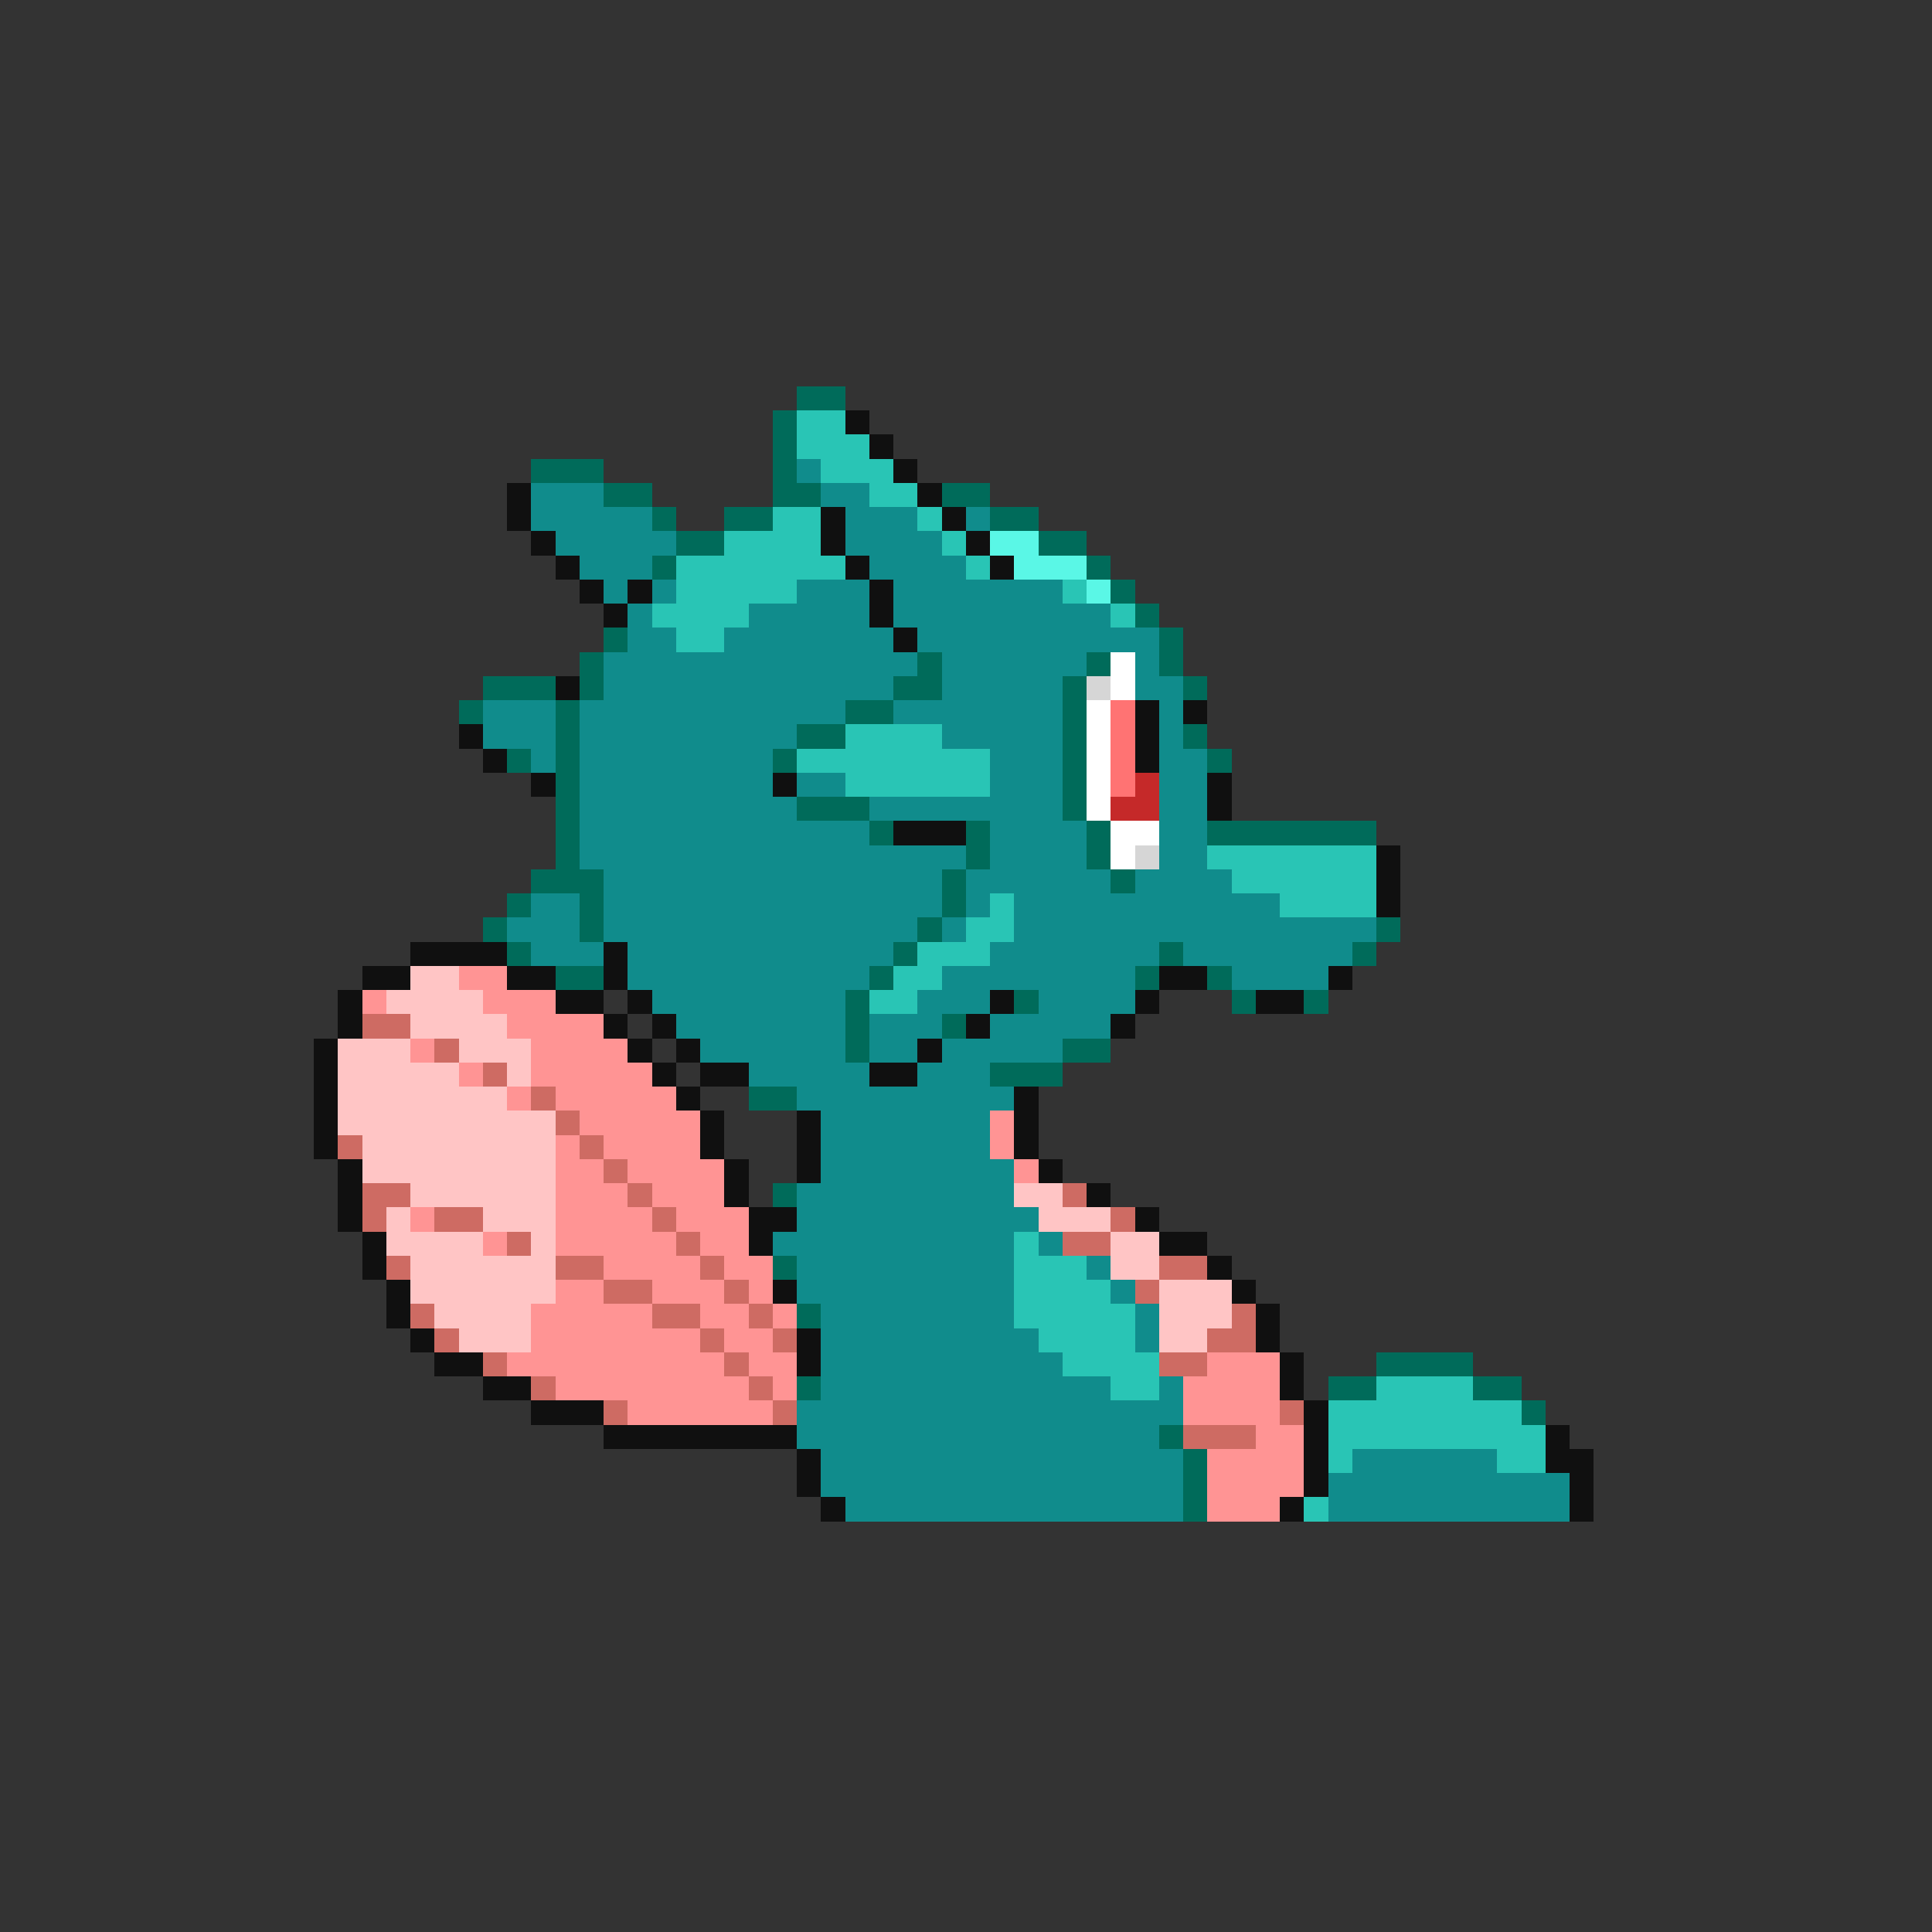 <svg xmlns="http://www.w3.org/2000/svg" viewBox="0 -0.5 80 80" shape-rendering="crispEdges">
<rect x="0" y="-0.5" width="80" height="80" fill="#333333" stroke="none"/>
<path stroke="#006b5a" d="M33 16h2M32 17h1M32 18h1M22 19h3M32 19h1M25 20h2M32 20h2M39 20h2M27 21h1M30 21h2M41 21h2M28 22h2M43 22h2M27 23h1M45 23h1M46 24h1M47 25h1M25 26h1M48 26h1M24 27h1M38 27h1M45 27h1M48 27h1M20 28h3M24 28h1M37 28h2M44 28h1M49 28h1M19 29h1M23 29h1M35 29h2M44 29h1M23 30h1M33 30h2M44 30h1M49 30h1M21 31h1M23 31h1M32 31h1M44 31h1M50 31h1M23 32h1M44 32h1M23 33h1M33 33h3M44 33h1M23 34h1M36 34h1M40 34h1M45 34h1M50 34h7M23 35h1M40 35h1M45 35h1M22 36h3M39 36h1M46 36h1M21 37h1M24 37h1M39 37h1M20 38h1M24 38h1M38 38h1M57 38h1M21 39h1M37 39h1M48 39h1M56 39h1M23 40h2M36 40h1M47 40h1M50 40h1M35 41h1M42 41h1M51 41h1M54 41h1M35 42h1M39 42h1M35 43h1M44 43h2M41 44h3M31 45h2M32 49h1M32 52h1M33 54h1M57 56h4M33 57h1M55 57h2M61 57h2M63 58h1M48 59h1M49 60h1M49 61h1M49 62h1" />
<path stroke="#29c5b5" d="M33 17h2M33 18h3M34 19h3M36 20h2M32 21h2M38 21h1M30 22h4M39 22h1M28 23h7M40 23h1M28 24h5M44 24h1M27 25h4M46 25h1M28 26h2M35 30h4M33 31h8M35 32h6M50 35h7M51 36h6M41 37h1M53 37h4M40 38h2M38 39h3M37 40h2M36 41h2M42 51h1M42 52h3M42 53h4M42 54h5M43 55h4M44 56h4M46 57h2M57 57h4M55 58h8M55 59h9M55 60h1M62 60h2M54 62h1" />
<path stroke="#101010" d="M35 17h1M36 18h1M37 19h1M21 20h1M38 20h1M21 21h1M34 21h1M39 21h1M22 22h1M34 22h1M40 22h1M23 23h1M35 23h1M41 23h1M24 24h1M26 24h1M36 24h1M25 25h1M36 25h1M37 26h1M23 28h1M47 29h1M49 29h1M19 30h1M47 30h1M20 31h1M47 31h1M22 32h1M32 32h1M50 32h1M50 33h1M37 34h3M57 35h1M57 36h1M57 37h1M17 39h4M25 39h1M15 40h2M21 40h2M25 40h1M48 40h2M55 40h1M14 41h1M23 41h2M26 41h1M41 41h1M47 41h1M52 41h2M14 42h1M25 42h1M27 42h1M40 42h1M46 42h1M13 43h1M26 43h1M28 43h1M38 43h1M13 44h1M27 44h1M29 44h2M36 44h2M13 45h1M28 45h1M42 45h1M13 46h1M29 46h1M33 46h1M42 46h1M13 47h1M29 47h1M33 47h1M42 47h1M14 48h1M30 48h1M33 48h1M43 48h1M14 49h1M30 49h1M45 49h1M14 50h1M31 50h2M47 50h1M15 51h1M31 51h1M48 51h2M15 52h1M50 52h1M16 53h1M32 53h1M51 53h1M16 54h1M52 54h1M17 55h1M33 55h1M52 55h1M18 56h2M33 56h1M53 56h1M20 57h2M53 57h1M22 58h3M54 58h1M25 59h8M54 59h1M64 59h1M33 60h1M54 60h1M64 60h2M33 61h1M54 61h1M65 61h1M34 62h1M53 62h1M65 62h1" />
<path stroke="#108c8c" d="M33 19h1M22 20h3M34 20h2M22 21h5M35 21h3M40 21h1M23 22h5M35 22h4M24 23h3M36 23h4M25 24h1M27 24h1M33 24h3M37 24h7M26 25h1M31 25h5M37 25h9M26 26h2M30 26h7M38 26h10M25 27h13M39 27h6M47 27h1M25 28h12M39 28h5M47 28h2M20 29h3M24 29h11M37 29h7M48 29h1M20 30h3M24 30h9M39 30h5M48 30h1M22 31h1M24 31h8M41 31h3M48 31h2M24 32h8M33 32h2M41 32h3M48 32h2M24 33h9M36 33h8M48 33h2M24 34h12M41 34h4M48 34h2M24 35h16M41 35h4M48 35h2M25 36h14M40 36h6M47 36h4M22 37h2M25 37h14M40 37h1M42 37h11M21 38h3M25 38h13M39 38h1M42 38h15M22 39h3M26 39h11M41 39h7M49 39h7M26 40h10M39 40h8M51 40h4M27 41h8M38 41h3M43 41h4M28 42h7M36 42h3M41 42h5M29 43h6M36 43h2M39 43h5M31 44h5M38 44h3M33 45h9M34 46h7M34 47h7M34 48h8M33 49h9M33 50h10M32 51h10M43 51h1M33 52h9M45 52h1M33 53h9M46 53h1M34 54h8M47 54h1M34 55h9M47 55h1M34 56h10M34 57h12M48 57h1M33 58h16M33 59h15M34 60h15M56 60h6M34 61h15M55 61h10M35 62h14M55 62h10" />
<path stroke="#5af7e6" d="M41 22h2M42 23h3M45 24h1" />
<path stroke="#ffffff" d="M46 27h1M46 28h1M45 29h1M45 30h1M45 31h1M45 32h1M45 33h1M46 34h2M46 35h1" />
<path stroke="#d6d6d6" d="M45 28h1M47 35h1" />
<path stroke="#ff7373" d="M46 29h1M46 30h1M46 31h1M46 32h1" />
<path stroke="#c52929" d="M47 32h1M46 33h2" />
<path stroke="#ffc5c5" d="M17 40h2M16 41h4M17 42h4M14 43h3M19 43h3M14 44h5M21 44h1M14 45h7M14 46h9M15 47h8M15 48h8M17 49h6M42 49h2M16 50h1M20 50h3M43 50h3M16 51h4M22 51h1M46 51h2M17 52h6M46 52h2M17 53h6M48 53h3M18 54h4M48 54h3M19 55h3M48 55h2" />
<path stroke="#ff9494" d="M19 40h2M15 41h1M20 41h3M21 42h4M17 43h1M22 43h4M19 44h1M22 44h5M21 45h1M23 45h5M24 46h5M41 46h1M23 47h1M25 47h4M41 47h1M23 48h2M26 48h4M42 48h1M23 49h3M27 49h3M17 50h1M23 50h4M28 50h3M20 51h1M23 51h5M29 51h2M25 52h4M30 52h2M23 53h2M27 53h3M31 53h1M22 54h5M29 54h2M32 54h1M22 55h7M30 55h2M21 56h9M31 56h2M50 56h3M23 57h8M32 57h1M49 57h4M26 58h6M49 58h4M52 59h2M50 60h4M50 61h4M50 62h3" />
<path stroke="#ce6b63" d="M15 42h2M18 43h1M20 44h1M22 45h1M23 46h1M14 47h1M24 47h1M25 48h1M15 49h2M26 49h1M44 49h1M15 50h1M18 50h2M27 50h1M46 50h1M21 51h1M28 51h1M44 51h2M16 52h1M23 52h2M29 52h1M48 52h2M25 53h2M30 53h1M47 53h1M17 54h1M27 54h2M31 54h1M51 54h1M18 55h1M29 55h1M32 55h1M50 55h2M20 56h1M30 56h1M48 56h2M22 57h1M31 57h1M25 58h1M32 58h1M53 58h1M49 59h3" />
</svg>